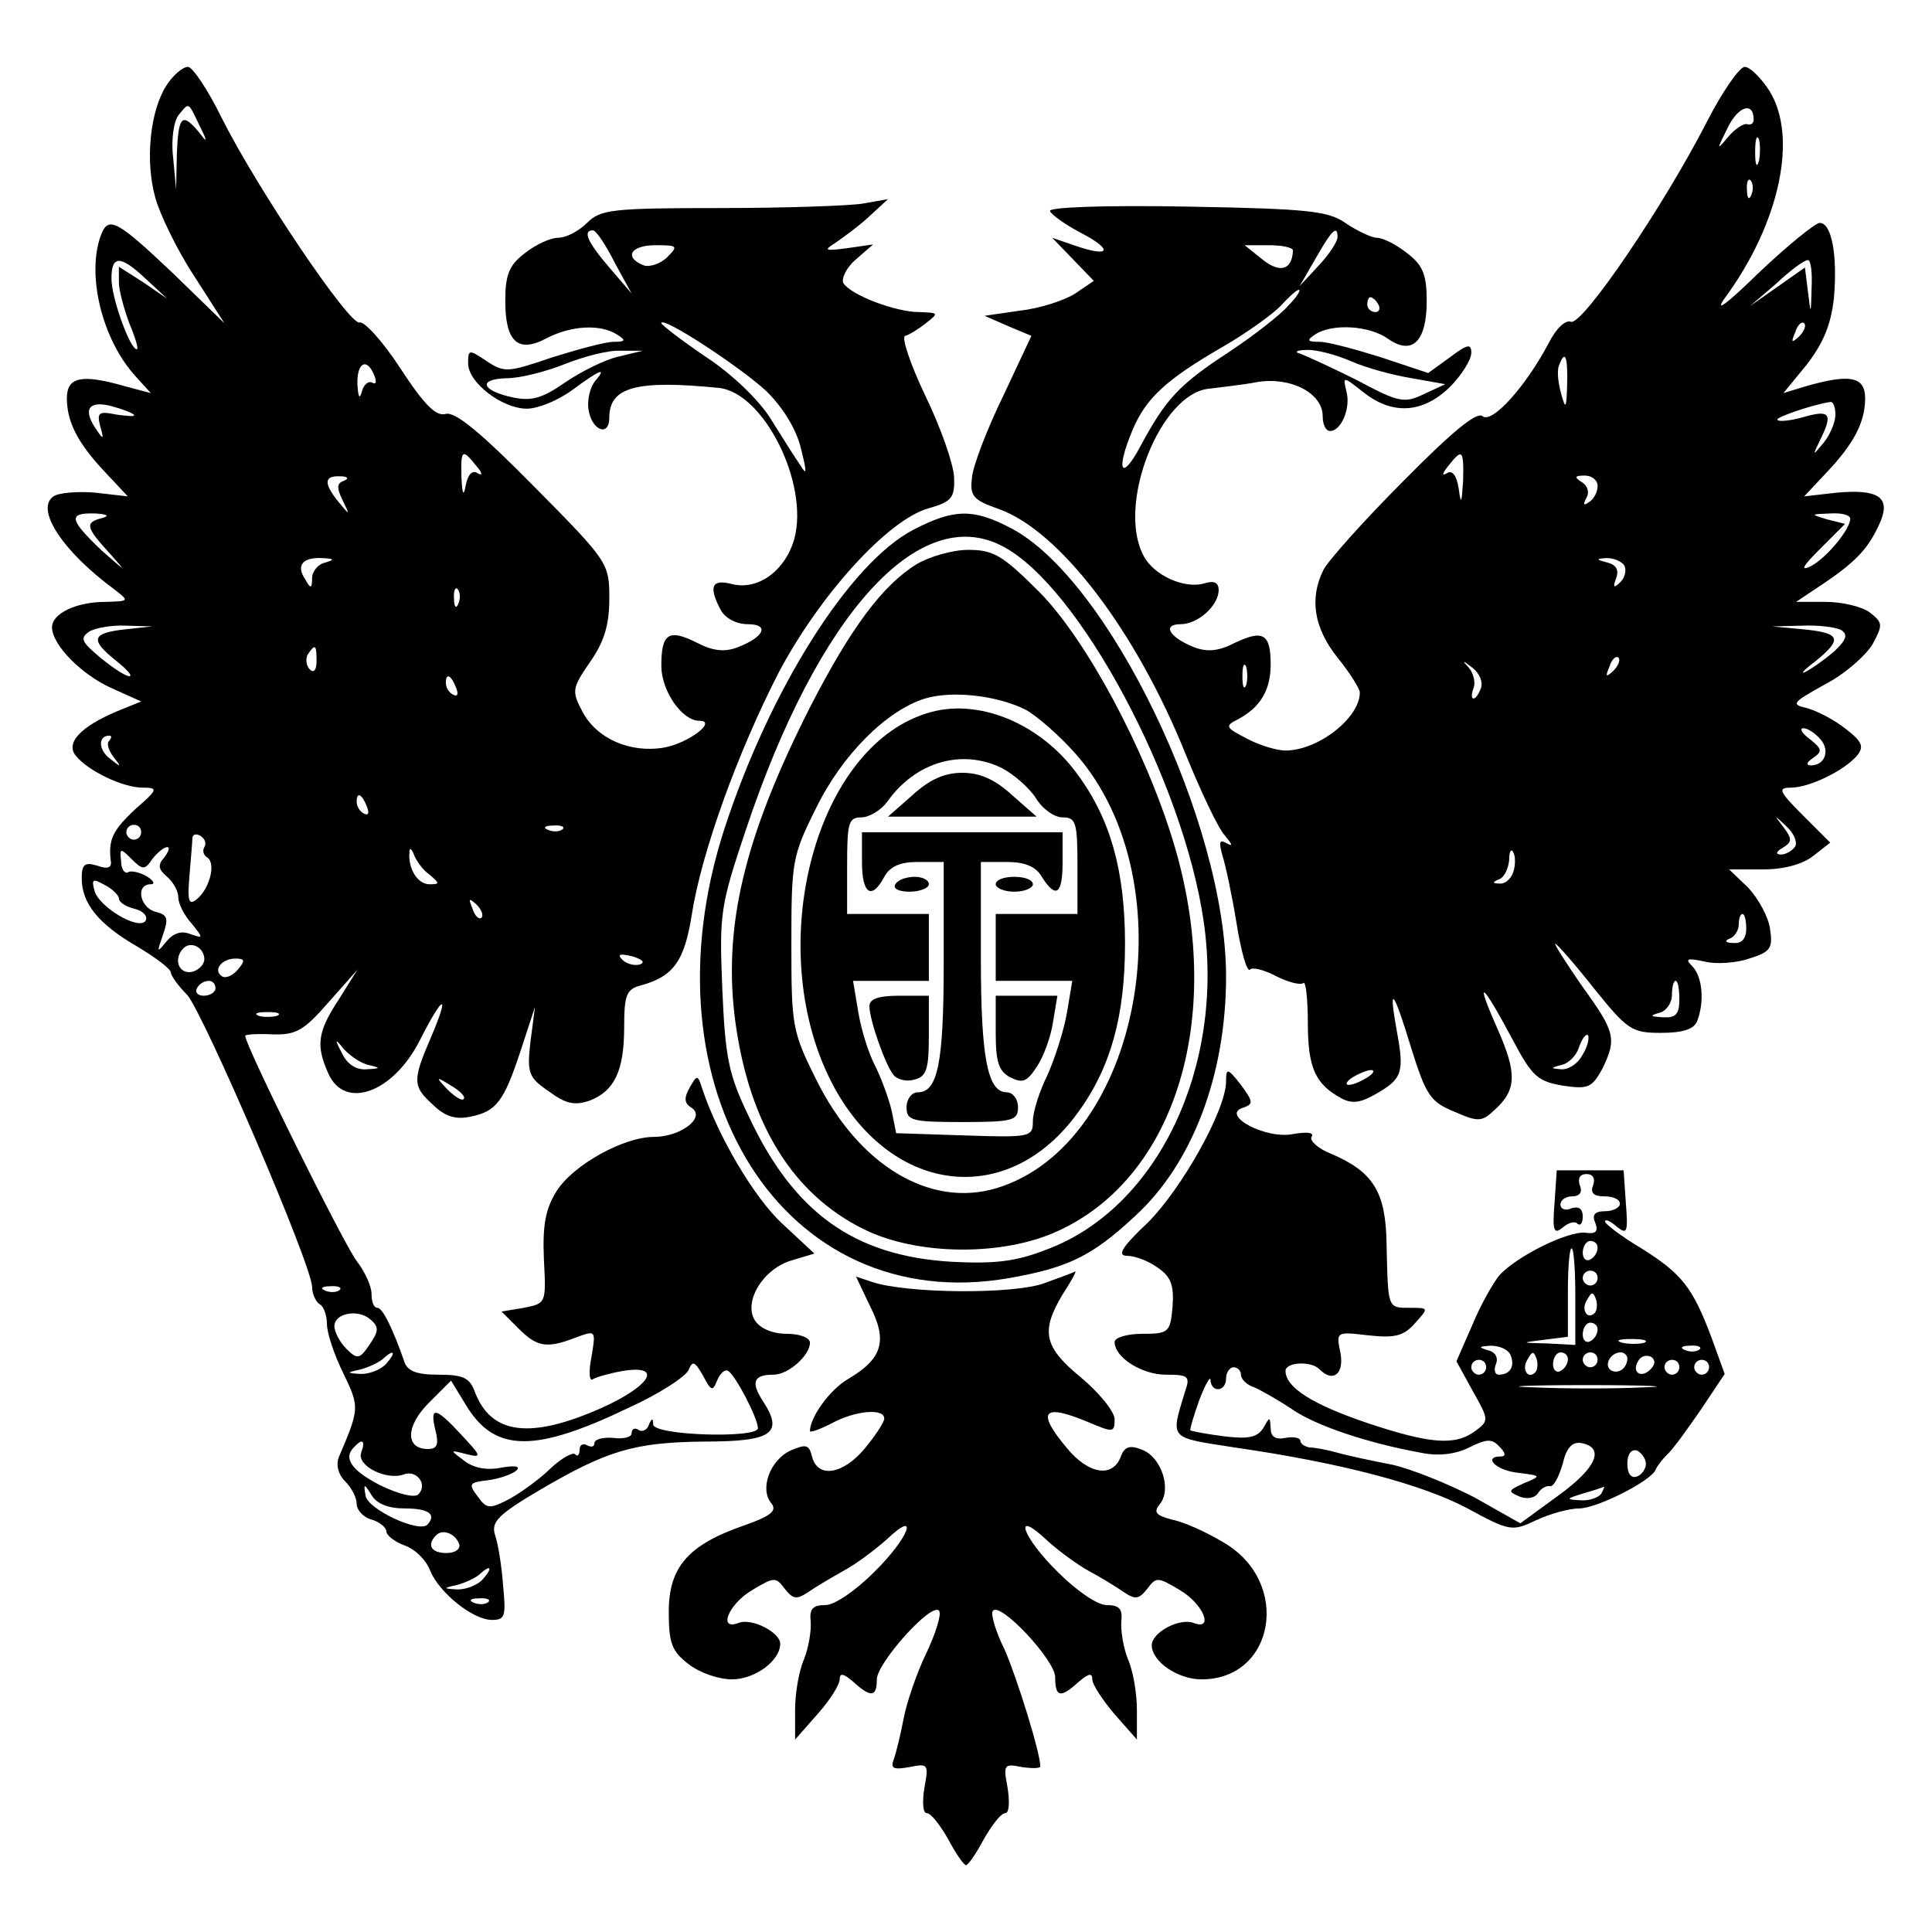 <?xml version="1.0" standalone="no"?>
<!DOCTYPE svg PUBLIC "-//W3C//DTD SVG 20010904//EN"
 "http://www.w3.org/TR/2001/REC-SVG-20010904/DTD/svg10.dtd">
<svg version="1.0" xmlns="http://www.w3.org/2000/svg"
 width="260pt" height="260pt" viewBox="0 0 260 260"
 preserveAspectRatio="xMidYMid meet">
<g transform="translate(0,260) scale(0.1,-0.1)"
fill="#000000" stroke="none">
<path d="M224 2485 c-22 -34 -29 -101 -15 -151 6 -22 29 -70 52 -105 l41 -64
-70 68 c-74 70 -86 77 -96 51 -20 -53 1 -141 47 -191 l20 -22 -34 9 c-59 17
-79 13 -79 -16 0 -32 15 -61 52 -100 l30 -32 -44 5 c-23 2 -49 0 -56 -5 -25
-17 12 -74 83 -126 19 -15 19 -15 -13 -16 -40 0 -72 -16 -72 -34 0 -24 40 -64
80 -82 l40 -18 -32 -13 c-50 -21 -70 -43 -56 -60 17 -21 64 -43 90 -43 21 0
21 -2 -10 -29 -31 -29 -36 -41 -33 -69 2 -10 -4 -12 -18 -7 -17 5 -21 2 -21
-17 0 -34 23 -62 75 -92 25 -15 45 -30 45 -35 0 -4 10 -18 22 -30 22 -25 168
-364 168 -393 0 -9 5 -20 10 -23 6 -3 10 -16 10 -27 0 -12 10 -42 22 -66 22
-46 22 -47 -6 -113 -4 -10 -1 -23 8 -32 9 -9 16 -22 16 -31 0 -8 9 -18 20 -21
11 -3 20 -11 20 -16 0 -5 11 -14 25 -19 14 -5 29 -20 34 -34 12 -29 57 -66 83
-66 18 0 19 5 15 47 -2 27 -7 57 -11 68 -5 17 5 27 59 59 92 54 128 65 223 66
91 0 107 11 79 54 -17 26 -13 36 14 36 20 0 49 26 49 43 0 7 -14 12 -31 12
-19 0 -36 7 -43 18 -16 25 11 70 50 81 l30 9 -43 40 c-37 34 -86 116 -108 182
-6 19 -7 19 -17 1 -8 -14 -7 -21 3 -27 19 -13 -15 -39 -51 -39 -41 0 -109 -38
-131 -73 -15 -24 -19 -46 -17 -92 3 -59 3 -59 -27 -65 l-30 -5 23 -23 c25 -25
38 -27 77 -12 27 10 27 10 21 -26 -4 -20 -3 -34 2 -30 5 3 23 8 40 11 55 9 38
-20 -29 -50 -95 -42 -148 -36 -170 22 -7 19 -16 23 -49 23 -30 0 -42 5 -46 18
-15 43 -29 72 -36 72 -5 0 -8 8 -8 19 0 10 -9 30 -20 44 -17 22 -150 290 -150
303 0 2 16 3 37 2 31 -1 42 5 75 43 l39 44 -25 -40 c-29 -44 -31 -62 -14 -100
22 -49 87 -26 123 45 32 63 41 65 15 4 -25 -58 -25 -66 3 -91 15 -15 30 -20
49 -16 36 7 46 20 69 90 l19 58 -6 -46 c-5 -43 -3 -49 25 -68 23 -17 35 -19
55 -12 33 13 46 40 46 99 0 43 3 51 23 56 43 12 58 32 68 95 13 84 62 219 117
326 55 104 147 206 202 221 31 9 35 14 34 42 -1 18 -18 67 -39 110 -20 42 -32
78 -27 80 5 1 18 9 28 17 18 14 17 14 -9 15 -32 0 -92 23 -102 39 -3 6 4 21
17 32 l23 20 -35 -5 c-30 -4 -32 -3 -16 7 10 7 31 22 45 35 l26 24 -34 -6
c-18 -3 -105 -6 -192 -6 -146 0 -161 -2 -179 -20 -11 -11 -28 -20 -39 -20 -10
0 -30 -9 -45 -21 -21 -16 -26 -29 -26 -64 0 -55 17 -71 56 -50 33 17 72 19 94
5 13 -8 12 -10 -4 -10 -11 0 -48 -10 -83 -21 -59 -20 -64 -21 -88 -5 -24 16
-25 16 -25 -3 0 -26 46 -61 79 -61 15 0 42 11 61 25 38 28 48 32 30 11 -6 -8
-10 -25 -8 -37 4 -28 28 -38 28 -11 0 41 36 51 147 40 61 -6 122 -129 102
-203 -12 -43 -49 -70 -84 -61 -27 7 -32 -3 -15 -35 6 -11 21 -19 36 -19 30 0
23 -17 -13 -31 -18 -7 -34 -5 -55 6 -38 19 -48 13 -48 -31 0 -34 28 -74 51
-74 25 0 -14 -30 -47 -36 -46 -8 -91 12 -110 48 -15 28 -14 32 10 67 19 27 26
50 26 85 0 48 -1 50 -101 151 -72 73 -106 101 -119 98 -13 -4 -29 12 -61 61
-24 37 -49 64 -55 62 -13 -5 -138 180 -186 276 -18 37 -39 68 -45 68 -7 0 -20
-11 -29 -25z m45 -55 c11 -22 10 -23 -2 -7 -22 26 -27 21 -29 -30 l-1 -48 -4
43 c-3 25 1 50 8 58 14 17 12 17 28 -16z m558 -183 l23 -42 -30 35 c-30 35
-36 50 -22 50 4 0 17 -19 29 -43z m71 7 c-9 -9 -24 -14 -32 -11 -27 11 -17 27
16 27 30 0 31 -1 16 -16z m-701 -30 l28 -26 -32 22 -33 21 0 -21 c0 -11 7 -36
14 -55 8 -19 13 -35 10 -35 -9 0 -34 69 -34 95 0 32 12 32 47 -1z m835 -151
c22 -22 40 -51 46 -77 8 -32 8 -37 -1 -22 -7 10 -24 37 -39 61 -15 25 -52 61
-87 84 -34 23 -61 44 -61 46 0 11 108 -60 142 -92z m-200 47 c-18 -4 -50 -20
-72 -35 -30 -21 -45 -25 -69 -20 -43 9 -49 25 -9 26 18 0 53 9 78 19 25 10 59
19 75 18 l30 0 -33 -8z m-328 -26 c3 -8 2 -12 -3 -9 -5 3 -12 -3 -14 -12 -3
-11 -5 -8 -6 10 -1 29 13 37 23 11z m-324 -52 c3 -3 -7 -2 -23 0 -24 5 -27 3
-22 -16 5 -17 4 -18 -4 -6 -20 28 -13 41 17 34 15 -4 29 -9 32 -12z m461 -69
c8 -9 9 -14 2 -10 -7 5 -13 -1 -16 -15 -3 -17 -5 -14 -6 10 -1 37 1 39 20 15z
m-178 -20 c-10 -3 -10 -10 -2 -26 10 -21 10 -21 -5 -3 -21 26 -20 36 2 35 10
0 12 -3 5 -6z m-325 -50 c-24 -6 -23 -12 9 -47 24 -27 23 -26 -10 3 -44 42
-46 51 -9 50 16 -1 20 -3 10 -6z m300 -60 c-10 -2 -18 -12 -18 -21 0 -14 -2
-15 -9 -2 -13 19 -4 30 22 29 17 -1 18 -2 5 -6z m179 -55 c-3 -8 -6 -5 -6 6
-1 11 2 17 5 13 3 -3 4 -12 1 -19z m-449 -35 c-45 -5 -47 -14 -12 -42 15 -12
23 -21 18 -21 -5 0 -22 11 -39 25 -25 21 -28 26 -15 35 8 5 31 9 50 8 l35 -1
-37 -4z m258 -43 c0 -12 -4 -16 -9 -11 -5 5 -6 14 -3 20 10 15 12 14 12 -9z
m188 -36 c3 -8 2 -12 -4 -9 -6 3 -10 10 -10 16 0 14 7 11 14 -7z m-467 -71
c-4 -3 -1 -13 6 -22 11 -14 10 -14 -5 -2 -16 12 -16 31 -1 31 4 0 3 -3 0 -7z
m347 -89 c3 -8 2 -12 -4 -9 -6 3 -10 10 -10 16 0 14 7 11 14 -7z m-304 -34 c0
-5 -4 -10 -10 -10 -5 0 -10 5 -10 10 0 6 5 10 10 10 6 0 10 -4 10 -10z m567 4
c-3 -3 -12 -4 -19 -1 -8 3 -5 6 6 6 11 1 17 -2 13 -5z m-482 -24 c-3 -5 -1
-11 4 -14 12 -8 3 -42 -14 -56 -11 -9 -13 -3 -10 32 2 24 4 47 4 51 1 5 6 5
11 2 6 -4 8 -10 5 -15z m-70 -16 c7 9 16 16 20 16 4 0 2 -6 -4 -14 -9 -10 -8
-16 4 -26 8 -7 15 -19 15 -28 0 -8 8 -24 18 -35 16 -20 16 -20 -2 -14 -12 5
-23 1 -32 -10 -13 -16 -13 -15 -5 8 8 23 7 28 -10 32 -21 6 -27 37 -6 37 6 0
4 5 -6 11 -9 5 -21 8 -25 5 -4 -2 -9 4 -9 15 -2 18 -1 18 14 3 15 -15 18 -15
28 0z m373 -21 c14 -12 14 -13 0 -13 -16 0 -29 21 -27 43 0 7 3 5 6 -3 3 -8
12 -21 21 -27z m-418 -32 c0 -5 9 -11 21 -14 12 -3 18 -10 15 -16 -9 -14 -64
19 -69 41 -4 15 -2 16 14 7 10 -5 19 -14 19 -18z m488 -26 c-3 -3 -9 2 -12 12
-6 14 -5 15 5 6 7 -7 10 -15 7 -18z m-373 -56 c0 -7 -8 -15 -17 -17 -18 -3
-25 18 -11 32 10 10 28 1 28 -15z m586 -7 c-7 -2 -18 1 -23 6 -8 8 -4 9 13 5
13 -4 18 -8 10 -11z m-541 -7 c-7 -8 -16 -12 -21 -9 -13 8 -1 24 18 24 13 0
13 -3 3 -15z m-30 -25 c0 -5 -7 -10 -16 -10 -8 0 -12 5 -9 10 3 6 10 10 16 10
5 0 9 -4 9 -10z m83 -37 c-7 -2 -19 -2 -25 0 -7 3 -2 5 12 5 14 0 19 -2 13 -5z
m122 -66 c18 -4 18 -5 -2 -6 -14 -1 -26 7 -33 22 -10 19 -9 20 2 6 8 -9 22
-19 33 -22z m129 -46 c-2 -3 -12 3 -22 13 -16 17 -16 18 5 5 12 -7 20 -15 17
-18z m-167 -257 c-3 -3 -12 -4 -19 -1 -8 3 -5 6 6 6 11 1 17 -2 13 -5z m40
-74 c-13 -19 -16 -20 -31 -5 -9 9 -16 23 -16 30 0 18 32 24 49 9 11 -10 11
-15 -2 -34z m23 -25 c-7 -8 -22 -14 -34 -14 -20 1 -20 2 -1 6 11 3 24 9 30 14
15 14 19 10 5 -6z m445 -23 c4 10 11 16 15 13 10 -6 40 -64 40 -77 0 -14 -140
-10 -141 5 0 9 -2 9 -6 -1 -2 -6 -9 -10 -14 -6 -5 3 -9 1 -9 -5 0 -5 -11 -8
-25 -6 -14 1 -25 -2 -25 -7 0 -5 -4 -6 -10 -3 -5 3 -10 1 -10 -6 0 -7 -3 -10
-6 -6 -3 3 -18 -5 -33 -19 -14 -14 -39 -32 -55 -41 -27 -14 -31 -14 -43 3 -13
17 -12 19 14 22 15 2 32 8 38 13 6 6 -2 7 -20 4 -19 -4 -37 -1 -50 9 -20 15
-20 15 3 9 21 -5 20 -3 -7 26 -35 38 -43 39 -35 6 5 -19 2 -25 -10 -25 -31 0
-30 31 1 62 l30 30 22 -36 c38 -60 91 -61 216 -1 42 19 79 43 82 52 5 12 8 11
19 -8 11 -21 13 -22 19 -7z m-479 -97 c-6 -18 35 -38 58 -29 17 6 32 -14 19
-27 -5 -5 -26 0 -51 12 -39 20 -51 37 -35 52 11 12 15 8 9 -8z m59 -75 c32 0
43 -8 30 -22 -12 -11 -80 21 -83 39 -3 17 -2 17 8 1 7 -12 23 -18 45 -18z m73
-48 c2 -7 -6 -12 -17 -12 -21 0 -27 11 -14 24 9 9 26 2 31 -12z m32 -47 c-7
-8 -22 -14 -34 -14 -20 1 -20 2 -1 6 11 3 24 9 30 14 15 14 19 10 5 -6z m7
-31 c-3 -3 -12 -4 -19 -1 -8 3 -5 6 6 6 11 1 17 -2 13 -5z"/>
<path d="M2297 2436 c-59 -115 -168 -275 -183 -269 -7 3 -20 -9 -30 -29 -30
-57 -76 -109 -89 -98 -8 6 -41 -21 -107 -88 -53 -53 -101 -107 -107 -119 -19
-38 -13 -78 19 -118 17 -21 30 -42 30 -47 0 -34 -56 -78 -100 -78 -12 0 -35 7
-52 16 -29 15 -30 17 -12 26 30 16 44 39 44 74 0 41 -10 47 -48 29 -21 -11
-37 -13 -55 -6 -33 13 -44 31 -18 31 23 0 51 25 51 46 0 10 -6 13 -19 9 -26
-8 -68 10 -82 37 -37 69 23 220 89 225 15 2 44 5 65 9 44 7 87 -15 87 -46 0
-11 4 -20 10 -20 15 0 28 31 22 53 -5 21 -5 21 23 -1 39 -31 80 -28 116 7 16
16 29 37 29 46 0 13 -5 12 -29 -6 l-29 -21 -63 21 c-35 11 -72 21 -83 21 -17
0 -18 2 -6 10 23 15 73 12 98 -6 33 -23 52 -3 52 51 0 35 -5 48 -26 64 -15 12
-33 21 -41 21 -7 0 -26 9 -41 19 -24 17 -48 20 -215 23 -114 2 -186 -1 -184
-6 2 -5 20 -18 41 -29 44 -23 41 -34 -6 -18 l-32 11 28 -29 28 -29 -25 -17
c-14 -9 -47 -20 -74 -23 l-48 -7 32 -14 31 -13 -38 -81 c-22 -45 -41 -95 -42
-110 -3 -25 2 -30 36 -42 82 -29 185 -164 252 -331 20 -49 43 -98 52 -108 10
-12 12 -16 3 -11 -10 6 -11 2 -6 -16 4 -12 13 -54 19 -91 6 -38 14 -66 18 -63
3 4 19 0 36 -9 16 -8 32 -12 36 -9 3 4 6 -21 6 -53 0 -61 10 -83 45 -102 15
-8 26 -6 47 6 35 20 38 29 28 83 -12 66 -5 58 19 -21 20 -64 26 -73 58 -86 32
-14 37 -14 54 2 30 27 31 49 4 110 -31 70 -21 63 20 -14 27 -51 34 -57 68 -63
34 -5 39 -3 53 22 20 41 18 50 -27 112 -22 32 -38 57 -36 57 2 0 26 -27 52
-60 45 -56 51 -60 90 -60 30 0 45 5 49 16 10 26 7 59 -6 73 -11 11 -8 12 16 7
15 -4 43 -2 60 4 29 9 32 14 28 40 -2 16 -16 41 -29 55 l-26 25 46 0 c28 0 53
7 67 18 l23 18 -37 37 c-32 32 -34 37 -16 37 25 0 72 23 89 43 10 12 7 19 -15
36 -15 12 -38 24 -52 28 -22 5 -21 7 24 32 27 14 55 39 64 54 14 26 14 29 -4
43 -11 8 -38 14 -59 14 l-40 0 39 26 c44 30 60 48 75 83 13 32 -4 43 -59 38
l-44 -5 30 32 c37 39 52 68 52 100 0 29 -20 33 -77 17 l-33 -10 32 39 c22 29
32 53 36 89 5 57 -3 101 -19 101 -6 0 -43 -30 -82 -67 -45 -44 -61 -55 -45
-33 73 100 98 216 59 278 -11 17 -26 32 -33 32 -7 0 -30 -33 -51 -74z m63 3
c0 -5 -4 -8 -9 -6 -5 1 -17 -7 -26 -18 -15 -18 -15 -17 0 13 14 29 35 36 35
11z m7 -56 c-3 -10 -5 -4 -5 12 0 17 2 24 5 18 2 -7 2 -21 0 -30z m-10 -45
c-3 -8 -6 -5 -6 6 -1 11 2 17 5 13 3 -3 4 -12 1 -19z m-557 -57 c0 -6 -11 -23
-25 -38 l-26 -28 22 38 c21 37 29 45 29 28z m-60 -18 c-1 -26 -17 -31 -40 -13
l-25 20 33 0 c17 0 32 -3 32 -7z m698 -50 c-1 -37 -1 -38 -5 -5 l-4 32 -37
-26 -37 -26 35 30 c19 18 38 32 43 32 4 0 6 -17 5 -37z m-704 -24 c-10 -12
-46 -40 -79 -62 -69 -45 -86 -64 -120 -127 -26 -49 -34 -34 -11 21 18 43 45
68 121 112 33 19 69 45 79 56 11 12 21 21 24 21 3 0 -3 -10 -14 -21z m121 1
c3 -5 1 -10 -4 -10 -6 0 -11 5 -11 10 0 6 2 10 4 10 3 0 8 -4 11 -10z m566
-43 c-10 -9 -11 -8 -5 6 3 10 9 15 12 12 3 -3 0 -11 -7 -18z m-603 -33 c20 -9
57 -19 82 -23 l45 -8 -28 -13 c-27 -13 -34 -12 -90 18 -34 17 -69 33 -77 36
-9 2 -5 5 8 5 12 1 39 -6 60 -15z m291 -31 c-1 -33 -2 -35 -8 -13 -4 14 -6 31
-3 38 8 22 12 13 11 -25z m361 -41 c0 -10 -7 -27 -16 -38 -15 -18 -15 -18 -5
3 18 36 14 42 -21 32 -17 -5 -34 -7 -36 -4 -4 3 49 21 71 24 4 1 7 -7 7 -17z
m-501 -89 c-2 -31 -3 -33 -6 -10 -3 18 -9 25 -16 20 -7 -4 -6 0 2 10 19 24 21
22 20 -20z m181 -7 c0 -8 -5 -18 -12 -22 -7 -5 -8 -3 -3 6 4 7 2 16 -6 21 -11
7 -10 9 4 9 9 0 17 -6 17 -14z m340 -44 c0 -14 -31 -52 -53 -64 -15 -7 -11 0
12 23 l34 34 -24 6 c-23 7 -23 7 4 8 15 1 27 -2 27 -7z m-304 -63 c3 -6 1 -16
-5 -22 -9 -9 -11 -8 -6 5 4 11 0 18 -12 21 -15 4 -16 5 -1 6 9 0 20 -4 24 -10z
m292 -87 c9 -6 7 -13 -10 -29 -13 -11 -30 -23 -38 -27 -8 -4 -3 2 13 14 37 30
34 38 -15 43 l-43 4 40 1 c22 1 46 -2 53 -6z m-307 -55 c-10 -9 -11 -8 -5 6 3
10 9 15 12 12 3 -3 0 -11 -7 -18z m-494 -19 c-3 -7 -5 -2 -5 12 0 14 2 19 5
13 2 -7 2 -19 0 -25z m316 -4 c-3 -8 -7 -14 -10 -14 -3 0 -3 6 0 14 3 7 0 20
-6 27 -10 11 -9 11 5 0 9 -7 14 -19 11 -27z m457 -69 c13 -15 6 -35 -13 -35
-7 0 -6 4 3 10 13 9 12 12 -4 25 -11 8 -15 15 -9 15 6 0 16 -7 23 -15z m-34
-144 c-4 -6 -13 -11 -19 -11 -8 0 -7 4 2 9 13 8 13 12 1 28 -13 17 -13 17 4 1
10 -9 15 -21 12 -27z m-380 -36 c-3 -8 -11 -15 -18 -14 -10 0 -10 2 0 6 6 2
12 14 13 26 0 12 3 16 6 9 3 -7 2 -19 -1 -27z m314 -75 c0 -13 -6 -20 -17 -19
-11 0 -13 3 -5 6 6 2 12 11 12 19 0 8 2 14 5 14 3 0 5 -9 5 -20z m-90 -95 c0
-20 -5 -25 -22 -24 -17 1 -19 2 -5 6 9 2 17 13 17 24 0 10 2 19 5 19 3 0 5
-11 5 -25z m-130 -74 c-6 -12 -18 -20 -28 -20 -16 1 -16 2 0 6 9 2 20 13 23
24 4 11 9 18 12 16 2 -3 0 -15 -7 -26z m-290 -31 c-8 -5 -19 -10 -25 -10 -5 0
-3 5 5 10 8 5 20 10 25 10 6 0 3 -5 -5 -10z"/>
<path d="M1229 1887 c-86 -45 -193 -215 -254 -402 -114 -351 80 -658 383 -605
79 14 111 29 169 83 78 71 123 191 123 323 0 207 -159 537 -291 604 -50 26
-76 25 -130 -3z m120 -22 c103 -53 244 -317 271 -506 28 -195 -62 -384 -210
-440 -43 -17 -71 -20 -130 -17 -131 8 -212 66 -273 197 -27 56 -31 79 -35 171
-4 100 -3 110 32 214 97 290 233 440 345 381z"/>
<path d="M1234 1841 c-46 -28 -89 -86 -143 -191 -90 -177 -119 -299 -101 -428
19 -135 77 -229 172 -276 72 -36 189 -37 263 -2 160 74 224 293 154 523 -38
125 -117 272 -180 336 -50 50 -62 57 -96 57 -21 0 -52 -9 -69 -19z m146 -196
c15 -8 46 -35 68 -60 152 -173 88 -525 -107 -584 -90 -27 -186 31 -243 147
-32 64 -33 72 -33 182 0 110 1 118 33 182 35 72 95 132 147 148 37 11 97 4
135 -15z"/>
<path d="M1247 1640 c-154 -48 -222 -324 -124 -504 80 -145 235 -161 327 -34
45 61 64 131 64 228 0 97 -19 167 -64 228 -50 69 -135 104 -203 82z m102 -74
c15 -8 36 -26 45 -40 9 -15 25 -26 36 -26 18 0 20 -7 20 -65 l0 -65 -55 0 -55
0 0 -45 0 -45 51 0 52 0 -7 -42 c-4 -24 -16 -61 -26 -84 -11 -22 -20 -50 -20
-63 0 -21 -3 -22 -92 -19 l-92 3 -6 30 c-4 17 -14 44 -22 60 -9 17 -19 49 -23
73 l-7 42 51 0 51 0 0 45 0 45 -55 0 -55 0 0 65 c0 58 2 65 19 65 11 0 27 10
35 21 38 54 101 72 155 45z"/>
<path d="M1228 1530 l-33 -29 100 0 100 0 -33 29 c-23 21 -43 30 -67 30 -24 0
-44 -9 -67 -30z"/>
<path d="M1160 1440 c0 -43 13 -52 30 -20 8 14 21 20 45 20 l35 0 0 -136 c0
-135 -8 -174 -35 -174 -8 0 -15 -9 -15 -20 0 -18 7 -20 75 -20 68 0 75 2 75
20 0 11 -7 20 -15 20 -26 0 -35 46 -35 181 l0 129 35 0 c24 0 39 -6 47 -20 19
-30 28 -24 28 20 l0 40 -135 0 -135 0 0 -40z"/>
<path d="M1205 1410 c-4 -6 5 -10 19 -10 14 0 26 5 26 10 0 6 -9 10 -19 10
-11 0 -23 -4 -26 -10z"/>
<path d="M1340 1410 c0 -5 11 -10 25 -10 14 0 25 5 25 10 0 6 -11 10 -25 10
-14 0 -25 -4 -25 -10z"/>
<path d="M1170 1246 c0 -18 21 -78 32 -92 5 -7 18 -10 28 -7 17 4 20 14 20 59
l0 54 -40 0 c-27 0 -40 -4 -40 -14z"/>
<path d="M1340 1210 c0 -39 4 -52 20 -60 16 -8 22 -6 35 14 9 13 19 40 22 60
l6 36 -42 0 -41 0 0 -50z"/>
<path d="M1650 1145 c0 -39 -60 -145 -105 -190 -36 -34 -42 -45 -28 -45 10 0
29 -7 41 -16 18 -12 22 -24 20 -52 -3 -35 -5 -37 -41 -37 -20 0 -37 -5 -37
-11 0 -21 37 -44 69 -44 30 0 33 -2 26 -22 -20 -66 -23 -62 67 -76 145 -21
253 -50 313 -82 57 -31 60 -31 92 -16 19 9 45 16 58 16 24 0 97 37 103 52 2 5
9 14 16 21 7 6 27 34 45 60 l32 48 -17 47 c-26 70 -41 88 -95 122 -27 16 -49
33 -49 36 0 4 7 1 16 -7 14 -11 15 -7 12 32 l-3 44 -45 0 -45 0 -3 -44 c-3
-37 -1 -43 11 -33 8 7 17 9 20 5 4 -3 7 1 7 10 0 10 -5 14 -15 11 -8 -4 -15
-1 -15 5 0 6 7 11 16 11 10 0 14 6 10 15 -3 9 0 15 9 15 9 0 12 -6 9 -15 -4
-10 0 -15 15 -15 12 0 21 -4 21 -10 0 -5 -9 -10 -20 -10 -14 0 -18 -5 -13 -16
4 -11 1 -15 -13 -13 -23 3 -92 -31 -116 -57 -9 -11 -26 -41 -37 -68 l-21 -48
22 -40 c22 -39 22 -40 3 -54 -27 -20 -61 -17 -145 11 -74 25 -110 48 -110 70
0 12 35 14 46 2 18 -18 33 -6 28 22 -6 29 -6 29 37 24 36 -4 48 -1 63 16 19
21 19 21 -7 21 -30 0 -29 -1 -31 86 -1 70 -18 97 -74 121 -18 7 -30 18 -27 23
4 6 -6 7 -24 4 -37 -8 -98 25 -69 35 15 5 15 8 -2 31 -18 23 -20 23 -20 5z
m500 -224 c0 -6 -4 -13 -10 -16 -5 -3 -10 1 -10 9 0 9 5 16 10 16 6 0 10 -4
10 -9z m-30 -66 l0 -65 -37 2 c-37 1 -37 1 -5 5 l32 4 0 60 c0 32 2 59 5 59 3
0 5 -29 5 -65z m30 25 c0 -5 -4 -10 -10 -10 -5 0 -10 5 -10 10 0 6 5 10 10 10
6 0 10 -4 10 -10z m-4 -47 c-10 -10 -19 5 -10 18 6 11 8 11 12 0 2 -7 1 -15
-2 -18z m4 -22 c0 -6 -4 -13 -10 -16 -5 -3 -10 1 -10 9 0 9 5 16 10 16 6 0 10
-4 10 -9z m63 -18 c-7 -2 -21 -2 -30 0 -10 3 -4 5 12 5 17 0 24 -2 18 -5z
m-180 -17 c6 -15 -1 -26 -16 -26 -5 0 -7 6 -4 14 4 9 -1 17 -11 19 -13 4 -12
5 4 6 12 0 24 -5 27 -13z m254 8 c-3 -3 -12 -4 -19 -1 -8 3 -5 6 6 6 11 1 17
-2 13 -5z m-221 -31 c-10 -10 -19 5 -10 18 6 11 8 11 12 0 2 -7 1 -15 -2 -18z
m44 18 c0 -6 -4 -13 -10 -16 -5 -3 -10 1 -10 9 0 9 5 16 10 16 6 0 10 -4 10
-9z m40 -1 c0 -5 -4 -10 -10 -10 -5 0 -10 5 -10 10 0 6 5 10 10 10 6 0 10 -4
10 -10z m40 2 c0 -13 -12 -22 -22 -16 -10 6 -1 24 13 24 5 0 9 -4 9 -8z m31
-15 c-13 -13 -26 -3 -16 12 3 6 11 8 17 5 6 -4 6 -10 -1 -17z m-221 3 c0 -5
-4 -10 -10 -10 -5 0 -10 5 -10 10 0 6 5 10 10 10 6 0 10 -4 10 -10z m260 0 c0
-5 -4 -10 -10 -10 -5 0 -10 5 -10 10 0 6 5 10 10 10 6 0 10 -4 10 -10z m40 0
c0 -5 -4 -10 -10 -10 -5 0 -10 5 -10 10 0 6 5 10 10 10 6 0 10 -4 10 -10z
m-630 -10 c0 -6 8 -14 18 -17 9 -4 32 -17 50 -29 33 -23 103 -46 174 -59 24
-5 47 -2 65 7 24 12 31 12 41 1 8 -8 9 -13 2 -13 -25 0 -7 -19 23 -22 31 -4
32 -4 8 -14 -22 -10 -22 -11 -6 -18 10 -4 21 -2 25 5 4 6 11 10 16 9 5 -1 12
13 17 30 5 22 13 30 25 28 32 -6 21 -33 -30 -70 l-52 -38 -62 35 c-35 18 -84
38 -111 44 -26 5 -59 12 -73 16 -14 4 -31 7 -37 7 -7 1 -13 5 -13 9 0 4 -9 6
-20 4 -14 -3 -20 2 -20 13 -1 16 -1 16 -10 0 -8 -12 -19 -15 -52 -11 -24 3
-44 7 -46 8 -1 1 4 19 12 41 8 21 15 33 15 27 1 -18 21 -16 21 2 0 8 5 15 10
15 6 0 10 -5 10 -10z m543 -17 c-40 -2 -107 -2 -150 0 -43 1 -10 3 72 3 83 0
118 -2 78 -3z m2 -103 c0 -7 -6 -15 -12 -17 -8 -3 -13 4 -13 17 0 13 5 20 13
18 6 -3 12 -11 12 -18z m-60 -40 c-3 -5 -16 -10 -28 -9 -20 1 -20 2 3 9 14 4
26 8 28 9 2 1 0 -3 -3 -9z"/>
<path d="M1405 873 c-41 -15 -185 -14 -232 2 l-21 7 19 -40 c24 -47 16 -71
-30 -98 -24 -14 -51 -51 -51 -70 0 -2 13 2 30 11 32 17 70 20 70 6 0 -5 -12
-23 -26 -40 -29 -35 -63 -41 -71 -12 -4 17 -8 18 -29 9 -28 -13 -42 -52 -26
-71 8 -10 0 -17 -37 -30 -75 -26 -101 -56 -101 -116 0 -42 4 -53 26 -70 15
-12 41 -21 59 -21 31 0 65 25 65 48 0 15 -38 35 -56 28 -28 -11 -14 25 18 44
30 18 32 18 44 2 11 -14 16 -15 31 -5 10 7 32 20 48 29 17 9 42 28 58 42 45
43 31 3 -17 -44 -25 -25 -53 -44 -65 -44 -17 0 -22 -5 -20 -22 1 -13 -3 -36
-9 -51 -7 -16 -12 -46 -12 -68 l0 -40 30 34 c17 19 30 40 30 47 0 9 5 8 18 -3
24 -22 32 -21 32 3 0 22 75 106 84 92 3 -5 -5 -31 -18 -58 -13 -27 -26 -66
-30 -87 -4 -21 -10 -46 -13 -54 -5 -13 -1 -15 21 -11 25 5 26 4 20 -28 -3 -19
-2 -34 3 -34 6 0 18 -16 29 -35 10 -19 21 -35 24 -35 3 0 14 16 24 35 11 19
23 35 29 35 5 0 6 15 3 34 -6 31 -5 33 19 28 14 -2 25 -2 25 1 0 18 -31 118
-48 157 -12 24 -19 48 -16 52 9 14 84 -66 84 -89 0 -27 7 -29 32 -6 13 11 18
12 18 3 0 -7 14 -28 30 -47 l30 -34 0 40 c0 22 -5 52 -12 68 -6 15 -10 38 -9
51 2 17 -3 22 -20 22 -12 0 -40 19 -65 44 -48 47 -62 87 -16 44 15 -14 41 -33
57 -42 17 -9 38 -22 48 -29 15 -10 20 -9 31 5 12 16 14 16 44 -2 32 -19 46
-55 18 -44 -19 7 -56 -13 -56 -30 0 -22 35 -46 67 -46 99 0 121 131 30 184
-23 14 -54 28 -70 31 -22 6 -25 10 -16 21 16 20 2 63 -24 73 -17 7 -24 4 -29
-10 -11 -28 -43 -23 -72 12 -42 50 -33 61 29 35 33 -14 35 -14 35 4 0 10 -20
35 -45 56 -50 41 -55 62 -25 112 11 17 19 31 17 31 -1 -1 -20 -8 -42 -16z"/>
</g>
</svg>
